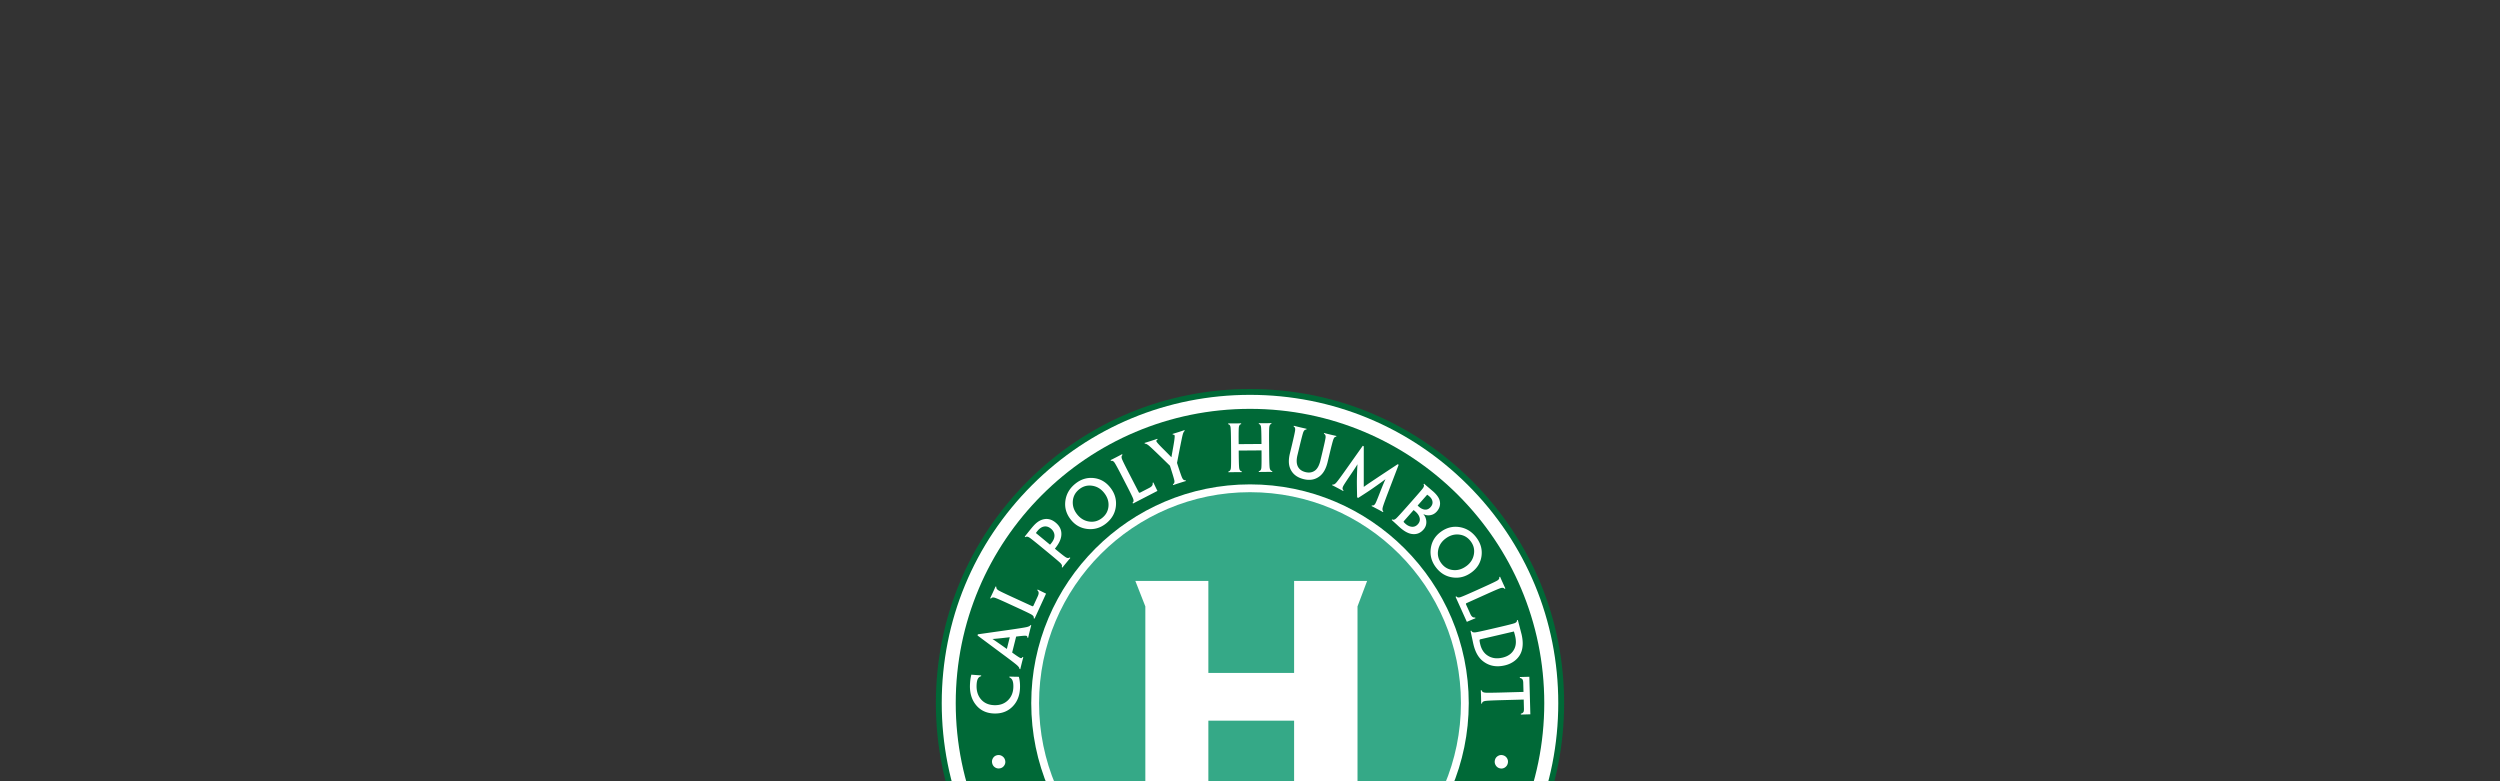 <svg xmlns="http://www.w3.org/2000/svg" xml:space="preserve" style="enable-background:new 0 0 1920 1080" viewBox="0 0 1920 600"><rect x="0" y="0" width="1920" height="600" fill="#333333" stroke="none"/><style>.st0{fill:#006937}.st1{fill:#fff}</style><switch><g><g id="Layer_1"><path d="M960 781.25c-64.44 0-125.02-25.09-170.59-70.66-45.57-45.57-70.66-106.15-70.66-170.59s25.09-125.02 70.66-170.59c45.57-45.57 106.15-70.66 170.59-70.66s125.02 25.09 170.59 70.66c45.57 45.57 70.66 106.15 70.66 170.59s-25.09 125.02-70.66 170.59c-45.57 45.57-106.15 70.66-170.59 70.66z" class="st0"/><path d="M960 303.25c-63.24 0-122.69 24.63-167.41 69.34-44.72 44.72-69.34 104.17-69.34 167.41s24.63 122.69 69.34 167.41c44.72 44.72 104.17 69.34 167.41 69.34s122.69-24.63 167.41-69.34c44.72-44.72 69.34-104.17 69.34-167.41s-24.63-122.69-69.34-167.41c-44.72-44.71-104.17-69.34-167.41-69.34z" class="st1"/><path d="M960 766c124.82 0 226-101.18 226-226s-101.18-226-226-226-226 101.18-226 226 101.18 226 226 226" class="st0"/><path d="M792 540c0 92.63 75.36 168 168 168s168-75.36 168-168-75.36-168-168-168-168 75.37-168 168" class="st1"/><path d="M1042.57 465.73v149.06l7.67 20.09h-56.37v-81.41h-65.85v81.41h-56.14l7.74-20.09V465.73l-7.67-19.55h56.07v70.64h65.85v-70.64h56.07l-7.37 19.55zM1122 540c0-89.47-72.53-162-162-162s-162 72.53-162 162 72.53 162 162 162 162-72.53 162-162" style="fill:#35a987"/></g><g id="Layer_2"><path d="M753.53 519.31c-1.13.31-1.95.94-2.47 1.88-.61 1.07-.96 2.75-1.04 5.06-.16 4.45.99 8.07 3.43 10.88s5.81 4.29 10.1 4.44c4.25.15 7.73-1.06 10.43-3.64s4.13-5.96 4.27-10.15c.08-2.21-.15-3.95-.68-5.21-.44-1.1-1.23-1.88-2.37-2.34l.02-.62c2.27.08 4.69.13 7.25.16.28 1 .5 2.08.65 3.24.23 1.61.31 3.39.24 5.34-.21 5.85-2.09 10.59-5.64 14.21-3.72 3.81-8.51 5.61-14.36 5.4-5.85-.21-10.47-2.4-13.84-6.59-3.28-4.05-4.81-9.19-4.59-15.39.05-1.41.16-2.8.34-4.17.17-1.21.41-2.44.71-3.67 1.98.17 4.5.35 7.57.56l-.02.61zM777.33 501.15c3.63 2.65 5.81 4.07 6.56 4.26.65.16 1.1-.12 1.35-.85l.65.16c-.5 1.89-.91 3.47-1.23 4.74-.43 1.74-.79 3.23-1.07 4.48l-.65-.16c.08-.74-.55-1.71-1.92-2.93-1.36-1.21-4.98-3.99-10.86-8.33l-19.4-14.44.23-.93 23.9-3.39c7.22-1.04 11.7-1.75 13.45-2.14 1.75-.39 2.75-.91 3.02-1.57l.65.16c-.33 1.2-.72 2.67-1.15 4.41-.35 1.4-.77 3.14-1.25 5.23l-.65-.16c.12-.76-.14-1.22-.79-1.39-.71-.18-3.3.02-7.77.59l-3.07 12.26zm-1.82-11.74-.15.01c-7.74.87-12.08 1.31-13.04 1.3l-.02.09c.67.36 4.28 2.87 10.84 7.5l.14.03 2.23-8.93zM774.78 463.73c-5.84-2.69-9.4-4.23-10.66-4.63-1.48-.47-2.48-.26-3.03.62l-.65-.3c.6-1.24 1.32-2.76 2.15-4.56.76-1.66 1.43-3.15 2-4.47l.65.3c-.26.94.25 1.82 1.53 2.66 1.15.71 4.64 2.39 10.46 5.07l15.4 7.07c.49.23.85.09 1.08-.4l3.31-7.2c.49-1.08.71-1.99.65-2.74-.06-.75-.41-1.36-1.04-1.82l.28-.61c2.49 1.25 4.64 2.31 6.46 3.18l-8.82 19.19-.7-.32c.34-.97-.19-1.88-1.59-2.74-1.15-.71-4.87-2.5-11.15-5.39l-6.33-2.91zM799.61 420c-4.94-4.07-7.96-6.47-9.08-7.18-1.28-.81-2.29-.89-3.02-.26l-.52-.43c1.07-1.35 2.09-2.63 3.04-3.84 1.91-2.37 3.01-3.7 3.3-4 1.92-2.23 3.85-3.79 5.79-4.68 4.1-1.85 7.97-1.26 11.62 1.75 3.41 2.81 4.84 6.25 4.3 10.33-.39 2.99-2.03 6.23-4.9 9.71l1.3 1.07c3.85 3.18 6.27 5.05 7.26 5.61 1.13.64 2.06.64 2.8 0l.52.43a262.012 262.012 0 0 0-6.11 7.41l-.52-.43c.49-.84.18-1.85-.94-3.01-.95-.95-4.11-3.64-9.47-8.06l-5.37-4.42zm7.46-14.02c-2.1-1.73-4.3-2.13-6.59-1.21-1.27.53-2.47 1.49-3.61 2.87-.45.54-.88 1.12-1.3 1.73l10.85 8.95c.6-.67 1.02-1.19 1.28-1.55.99-1.3 1.62-2.52 1.9-3.66.33-1.26.31-2.48-.08-3.68-.44-1.32-1.25-2.46-2.41-3.42l-.04-.03zM852.62 374.34c3.48 4.35 4.94 9.15 4.38 14.42-.56 5.26-3.07 9.68-7.51 13.24-4.22 3.38-8.95 4.8-14.17 4.27-5.22-.53-9.51-2.9-12.87-7.1-3.52-4.4-4.94-9.23-4.25-14.49.69-5.26 3.25-9.67 7.7-13.23 4.25-3.4 8.91-4.83 13.98-4.31 5.08.53 9.31 2.92 12.71 7.17l.03.03zm-4.73 4.09c-2.46-3.07-5.52-4.87-9.17-5.39-3.65-.52-6.94.39-9.87 2.73-3 2.4-4.64 5.43-4.92 9.1-.28 3.67.84 7.08 3.36 10.23 2.5 3.12 5.58 4.94 9.23 5.46 3.65.52 6.95-.4 9.9-2.76 2.97-2.38 4.61-5.4 4.9-9.05.29-3.66-.84-7.08-3.4-10.28l-.03-.04zM861.56 365.59c-2.95-5.72-4.8-9.12-5.54-10.21-.88-1.28-1.8-1.74-2.77-1.38l-.33-.64c1.24-.6 2.74-1.36 4.5-2.27 1.62-.84 3.06-1.6 4.33-2.29l.33.64c-.78.58-.92 1.59-.43 3.03.47 1.27 2.18 4.75 5.11 10.43l7.77 15.06c.25.48.62.6 1.1.35l7.04-3.63c1.05-.54 1.79-1.13 2.2-1.76.41-.63.52-1.32.31-2.08l.6-.31c1.19 2.52 2.24 4.68 3.13 6.49l-18.77 9.69-.35-.68c.87-.56 1.01-1.6.43-3.14-.47-1.27-2.3-4.97-5.47-11.12l-3.19-6.18zM903.95 355.53l.57 1.78c1.76 5.48 2.91 8.76 3.46 9.83.66 1.33 1.51 1.88 2.55 1.65l.21.64c-1.62.49-3.23.99-4.81 1.49-2.07.66-3.71 1.21-4.92 1.63l-.22-.69c.98-.41 1.35-1.34 1.12-2.78-.21-1.18-1.19-4.49-2.94-9.95l-.45-1.42-5.87-5.73c-5.52-5.36-8.89-8.54-10.12-9.56-1.43-1.22-2.53-1.76-3.29-1.62l-.21-.64c.95-.27 2.42-.73 4.4-1.36a353.3 353.3 0 0 0 5.38-1.78l.21.64c-.77.31-1.07.75-.9 1.29.21.67 2.02 2.68 5.41 6.03 1.57 1.55 3.59 3.59 6.05 6.13l.09-.03c.09-.57.58-3.38 1.48-8.44.85-4.78 1.17-7.52.94-8.22-.17-.52-.61-.7-1.33-.53l-.21-.64c2.17-.66 3.87-1.19 5.09-1.58 1.49-.48 2.83-.92 4.01-1.34l.2.64c-.61.3-1.15 1.34-1.61 3.14-.38 1.53-1.32 6.1-2.81 13.71l-1.48 7.71zM974.71 346.7c.05 6.91.18 11.07.38 12.48.24 1.63.9 2.49 1.99 2.58v.67c-1.54-.02-3.18-.02-4.94-.01-1.79.01-3.58.04-5.38.09v-.67c1.09-.1 1.74-.91 1.95-2.41.15-1.25.2-4.9.16-10.94l-.02-2.59-17.52.13.02 2.59c.05 6.05.17 9.69.37 10.94.24 1.5.88 2.3 1.94 2.39l.01.67c-1.7-.02-3.41-.02-5.14-.01-1.98.02-3.68.04-5.09.09l-.01-.67c1.06-.1 1.69-.97 1.9-2.61.15-1.41.2-5.57.15-12.48l-.05-6.96c-.05-6.46-.16-10.35-.33-11.66-.2-1.57-.82-2.39-1.84-2.48v-.67c1.34.02 3.02.03 5.04.01 1.82-.01 3.46-.04 4.9-.08v.67c-.96.1-1.54.89-1.76 2.37-.15 1.22-.2 4.79-.16 10.7l.02 2.26 17.52-.13-.02-2.3c-.04-5.89-.15-9.44-.32-10.65-.2-1.47-.77-2.25-1.7-2.34v-.67c1.44.02 3.09.02 4.94.01 1.79-.01 3.36-.04 4.7-.08v.67c-.89.1-1.43.94-1.61 2.51-.15 1.31-.2 5.2-.15 11.66l.05 6.92zM992.18 341.87c1.51-6.32 2.34-10.12 2.48-11.4.18-1.57-.2-2.52-1.15-2.84l.16-.65a255.298 255.298 0 0 0 9.76 2.33l-.16.65c-.99-.14-1.77.53-2.36 2-.46 1.24-1.44 5-2.95 11.29l-1.52 6.35c-.83 3.45-.77 6.25.17 8.38 1.05 2.36 3.08 3.9 6.1 4.62 2.8.67 5.22.25 7.26-1.27 1.86-1.43 3.22-3.98 4.1-7.65l1.49-6.21c1.51-6.32 2.34-10.12 2.48-11.4.15-1.61-.27-2.57-1.29-2.87l.16-.65c1.83.47 3.43.87 4.8 1.2 1.74.42 3.29.77 4.63 1.06l-.16.65c-.89-.15-1.61.54-2.17 2.05-.46 1.24-1.45 5-2.95 11.29l-1.48 6.16c-1.19 4.95-3.19 8.53-6.03 10.75-3.4 2.67-7.47 3.44-12.2 2.31-5.38-1.29-8.93-4.15-10.63-8.57-1.14-2.94-1.17-6.63-.11-11.08l1.57-6.5zM1046.62 342.35l.76.4-.01 31.11.08.04c1.49-1.17 10.14-6.96 25.97-17.37l.76.4-7.93 20.73c-2.45 6.41-3.88 10.37-4.27 11.86-.44 1.65-.29 2.71.44 3.17l-.32.59c-1.29-.72-2.65-1.46-4.09-2.22-1.56-.82-3.1-1.62-4.65-2.41l.31-.59c1.04.44 1.96-.1 2.76-1.63.5-.93 1.57-3.55 3.23-7.85 1.98-5.04 3.43-8.54 4.36-10.51l-.04-.02c-1.79 1.4-5.04 3.74-9.74 7.01-2.02 1.43-5.74 3.88-11.16 7.34l-.81-.43c-.16-6.67-.22-11.18-.18-13.51.11-5.41.26-9.35.45-11.82l-.04-.02c-1.01 1.71-3.11 4.89-6.29 9.54-2.5 3.71-4.02 6.05-4.54 7.04-.84 1.58-.79 2.68.16 3.29l-.31.59c-1.48-.82-2.99-1.64-4.52-2.44-1.42-.75-2.72-1.42-3.93-2.02l.31-.59c.81.32 1.76-.13 2.87-1.36 1.1-1.23 3.61-4.62 7.54-10.19l12.83-18.13zM1093.16 406.8c-2.41 2.74-5.41 3.83-8.98 3.28-2.75-.42-5.76-2.08-9.05-4.98-.43-.38-1-.9-1.7-1.56-.82-.77-1.4-1.3-1.73-1.59l-2.88-2.61.44-.5c.79.61 1.79.36 3.02-.73 1.03-.93 3.83-3.98 8.41-9.16l4.61-5.22c4.28-4.85 6.79-7.79 7.54-8.84.87-1.28 1-2.25.4-2.92l.45-.5c.41.36 1.41 1.23 3.02 2.6 2.8 2.39 4.11 3.5 3.92 3.33 1.73 1.52 3.05 3.05 3.97 4.56.92 1.52 1.38 3.13 1.37 4.83-.04 2.18-.88 4.19-2.51 6.04-1.36 1.54-2.99 2.47-4.91 2.81-1.92.34-3.69.07-5.31-.81l-.06.07c1.44 1.7 2.2 3.67 2.25 5.9.06 2.23-.68 4.22-2.23 5.97l-.04.03zm-4.17-4.27c1.35-1.54 1.76-3.25 1.21-5.14-.48-1.58-1.53-3.08-3.14-4.5-.5-.44-.97-.84-1.4-1.17l-7.24 8.21c-.36.41-.49.72-.38.94.27.37.74.85 1.42 1.44 1.06.93 2.22 1.6 3.49 1.99 2.38.69 4.38.11 6.01-1.74l.03-.03zm9.75-13.15c1.14-1.3 1.61-2.67 1.41-4.13-.21-1.46-.98-2.78-2.32-3.97-.53-.46-1.11-.92-1.75-1.35l-7.34 8.31c.27.28.58.58.94.89.84.74 1.69 1.3 2.55 1.68 2.52 1.11 4.68.65 6.48-1.39l.03-.04zM1130.03 439.67c-4.49 3.29-9.35 4.55-14.59 3.77-5.24-.78-9.54-3.47-12.91-8.06-3.2-4.36-4.42-9.14-3.67-14.33.75-5.19 3.3-9.38 7.63-12.56 4.54-3.33 9.42-4.54 14.66-3.64 5.23.91 9.53 3.66 12.9 8.25 3.22 4.39 4.46 9.1 3.72 14.15-.74 5.05-3.3 9.18-7.69 12.4l-.05.02zm-3.88-4.89c3.17-2.33 5.1-5.31 5.77-8.94.67-3.63-.1-6.95-2.31-9.97-2.27-3.1-5.23-4.86-8.89-5.3-3.65-.44-7.1.54-10.36 2.92-3.23 2.37-5.17 5.36-5.85 8.99-.67 3.63.11 6.97 2.34 10.01 2.25 3.07 5.2 4.83 8.84 5.27 3.64.45 7.11-.54 10.41-2.97l.05-.01zM1139.37 450.88c5.86-2.64 9.36-4.31 10.49-4.99 1.32-.81 1.83-1.7 1.53-2.69l.66-.3c.54 1.27 1.21 2.81 2.03 4.61.75 1.66 1.43 3.14 2.06 4.44l-.66.3c-.54-.81-1.54-1.01-3.01-.59-1.29.41-4.85 1.93-10.69 4.56l-15.44 6.96c-.5.22-.63.58-.41 1.08l3.26 7.22c.49 1.08 1.03 1.84 1.64 2.29.61.45 1.29.58 2.06.42l.28.61c-2.58 1.06-4.79 1.98-6.64 2.78l-8.68-19.25.7-.32c.51.89 1.55 1.09 3.11.6 1.29-.41 5.09-2.03 11.39-4.87l6.32-2.86zM1155.59 511.04c-6.51 1.52-12.14.39-16.87-3.41-3.4-2.72-5.78-7.01-7.15-12.87-.15-.62-.34-1.53-.59-2.72-.31-1.47-.51-2.4-.6-2.77l-1.01-4.74.65-.15c.33 1.01 1.32 1.43 2.96 1.28 1.34-.15 5.38-1.01 12.11-2.58l6.78-1.58c6.26-1.46 10-2.42 11.21-2.86 1.42-.53 2.06-1.3 1.92-2.32l.7-.16c.29 1.08.73 2.76 1.32 5.02 1.05 4.09 1.56 6.06 1.53 5.9 1.17 5.02 1.19 9.32.05 12.9-.89 2.8-2.52 5.19-4.88 7.15-2.26 1.87-4.96 3.18-8.11 3.91h-.02zm-1.69-5.97c4.64-1.08 7.77-3.52 9.38-7.32 1.08-2.55 1.2-5.64.35-9.25-.24-1.03-.56-2.2-.97-3.52l-25.76 6.01c-.47.11-.67.49-.59 1.15.07.66.22 1.48.46 2.48.87 3.71 2.55 6.5 5.06 8.38 3.34 2.47 7.34 3.17 12.02 2.07h.05zM1170.04 531.39l-.18-6.86c-.03-1.28-.24-2.19-.6-2.74-.37-.55-1.03-.92-2-1.12l-.02-.72 7.29-.2.78 28.84-7.29.2-.02-.67c1.02-.25 1.71-.72 2.08-1.4.24-.55.35-1.42.31-2.6l-.18-6.86-16.99.46c-6.94.19-11.11.39-12.52.62-1.66.27-2.49.93-2.49 1.99l-.67.02c-.02-1.82-.05-3.52-.09-5.09-.05-1.82-.11-3.54-.19-5.13l.67-.02c.16 1.05 1.04 1.67 2.64 1.85 1.41.12 5.57.09 12.48-.1l16.99-.47z" class="st1"/></g><g id="Layer_2_copy"><path d="M771.95 583.99c.32 1.37.11 2.65-.64 3.82s-1.77 1.92-3.08 2.22c-1.43.33-2.75.13-3.94-.61s-1.95-1.83-2.29-3.26c-.32-1.37-.13-2.66.58-3.86.71-1.2 1.75-1.96 3.12-2.28 1.4-.33 2.71-.11 3.93.66 1.21.77 1.98 1.85 2.31 3.26l.01.05zM785.23 626.06c4.97-2.7 7.93-4.37 8.89-5.02 1.13-.8 1.54-1.57 1.24-2.3l.52-.28c1.91 3.58 3.24 6.05 3.97 7.4 1.5 2.76 3.03 5.55 4.61 8.4-2.06 1.02-3.92 1.97-5.58 2.84l-.26-.48c.75-.56 1-1.36.77-2.38-.12-.57-.49-1.42-1.1-2.56l-2.89-5.31-8.64 4.69 2.53 4.65c.75 1.38 1.3 2.27 1.64 2.67.35.4.76.55 1.25.45l.26.48c-1.15.59-2.04 1.06-2.68 1.41-.74.4-1.73.96-2.97 1.66l-.24-.44c.4-.38.54-.83.42-1.35-.12-.52-.55-1.46-1.29-2.81l-2.57-4.72-8.08 4.39c-.42.23-.65.41-.71.55s-.01.4.13.77l3.27 6.02c.56.97 1.03 1.61 1.42 1.91.54.41 1.16.5 1.87.28l.26.48c-2.7 1.37-4.53 2.32-5.49 2.84l-4.37-8.14c-1.97-3.62-3.44-6.31-4.43-8.06l.52-.28c.46.67 1.36.74 2.69.21 1.12-.45 4.36-2.13 9.7-5.03l5.34-2.94zM800.41 670.37c-2.03 1.53-4.27 2.08-6.71 1.64-2.59-.5-4.85-2.04-6.79-4.61-1.5-1.99-2.45-3.9-2.85-5.74 1.61-1.07 3.38-2.3 5.32-3.69l.33.44c-1.42 1.7-1.22 3.76.6 6.17.93 1.23 2.01 2.01 3.26 2.33 1.24.32 2.41.07 3.51-.75 1.32-.99 2.02-2.58 2.1-4.74-.01-1.04 0-2.67.06-4.88.06-3.87 1.32-6.73 3.78-8.59 1.99-1.5 4.22-2.04 6.7-1.61 2.48.43 4.65 1.88 6.53 4.36 1.13 1.5 1.93 2.95 2.39 4.35-1.33.89-3.06 2.11-5.19 3.65l-.33-.44c.64-.69.91-1.47.81-2.35-.05-.77-.41-1.59-1.06-2.46-.89-1.18-1.94-1.92-3.13-2.19-1.19-.28-2.3-.03-3.33.75-1.12.84-1.76 2.11-1.91 3.81-.13 2.62-.24 5.23-.35 7.84-.36 2.87-1.59 5.09-3.7 6.68l-.04.03zM828.27 671.09l-4.29-4.2c-.8-.78-1.48-1.24-2.05-1.36-.57-.12-1.21.05-1.94.51l-.45-.44 4.46-4.56 18.05 17.64-4.46 4.56-.42-.41c.49-.78.64-1.49.45-2.14-.18-.49-.65-1.1-1.39-1.83l-4.29-4.2-10.39 10.63c-4.25 4.34-6.74 7.02-7.48 8.01-.88 1.18-1 2.1-.35 2.77l-.41.42c-1.12-1.14-2.17-2.18-3.15-3.14-1.14-1.12-2.22-2.15-3.24-3.11l.41-.42c.74.57 1.67.42 2.79-.45.96-.78 3.56-3.34 7.78-7.66l10.37-10.62zM835.48 704.79c-3.32 2.1-5.18 3.42-5.57 3.97-.34.48-.26.94.26 1.37l-.34.48c-1.37-1.02-2.53-1.86-3.46-2.53a234.1 234.1 0 0 0-3.3-2.31l.34-.48c.57.31 1.57.1 3-.62s4.85-2.77 10.27-6.16l17.99-11.15.68.49-4.93 20.54c-1.48 6.21-2.34 10.08-2.58 11.63-.24 1.55-.14 2.53.31 2.96l-.34.48c-.87-.66-1.95-1.44-3.22-2.35-1.03-.73-2.31-1.63-3.85-2.7l.34-.48c.58.35 1.04.28 1.38-.2.38-.52 1.05-2.69 2.02-6.51l-9-6.43zm10.13 2.29.04-.13c1.78-6.58 2.82-10.25 3.14-11.03l-.07-.05c-.51.43-3.71 2.56-9.59 6.41l-.07.1 6.55 4.7zM877.41 728.2c-1.43 2.85-3.72 4.45-6.86 4.78-2.42.26-5.34-.47-8.77-2.19-.45-.23-1.04-.54-1.78-.94-.86-.46-1.47-.79-1.82-.96l-3.02-1.56.26-.53c.8.34 1.6-.09 2.39-1.29.67-1.01 2.35-4.22 5.07-9.63l2.73-5.44c2.54-5.05 4.01-8.11 4.41-9.16.45-1.28.35-2.13-.32-2.56l.26-.53c.43.21 1.47.72 3.13 1.53 2.9 1.4 4.25 2.04 4.05 1.94 1.8.91 3.26 1.9 4.38 2.98s1.87 2.34 2.24 3.78c.45 1.85.19 3.75-.78 5.67-.8 1.6-1.98 2.76-3.53 3.47-1.55.71-3.1.88-4.67.5l-.04.08c1.6 1.12 2.68 2.61 3.22 4.49.55 1.87.36 3.72-.55 5.55v.02zm-4.49-2.68c.8-1.6.76-3.14-.12-4.62-.76-1.23-1.98-2.26-3.66-3.1-.53-.26-1.01-.49-1.45-.68l-4.3 8.56c-.21.43-.25.72-.11.88.31.25.82.55 1.52.9 1.1.55 2.23.86 3.4.91 2.17.05 3.73-.88 4.7-2.81l.02-.04zm5.32-13.31c.68-1.35.77-2.62.27-3.81s-1.45-2.14-2.85-2.84c-.55-.28-1.15-.53-1.78-.75l-4.35 8.67c.29.18.62.36.99.55.88.44 1.72.72 2.53.85 2.38.38 4.1-.5 5.17-2.62l.02-.05zM892.14 722.61c1.78-5.34 2.78-8.57 3.01-9.71.27-1.33-.01-2.19-.82-2.58l.2-.6c1.13.41 2.52.88 4.17 1.43 1.51.5 2.87.94 4.08 1.31l-.2.6c-.84-.13-1.56.39-2.16 1.58-.5 1.07-1.64 4.26-3.41 9.58l-4.69 14.06c-.15.45 0 .75.45.9l6.57 2.19c.98.33 1.8.43 2.44.3.65-.12 1.14-.48 1.49-1.08l.56.19c-.85 2.28-1.57 4.26-2.15 5.92l-17.53-5.84.21-.64c.88.2 1.62-.35 2.23-1.65.5-1.07 1.71-4.48 3.62-10.21l1.93-5.75zM922.36 737.25c-1.21 5.93-1.85 9.5-1.93 10.71-.09 1.41.31 2.28 1.18 2.6l-.12.58c-1.53-.34-2.98-.65-4.35-.93-1.65-.33-3.1-.62-4.37-.85l.13-.62c.9.07 1.59-.56 2.06-1.89.38-1.15 1.17-4.68 2.37-10.58l1.23-6.01c1.13-5.54 1.74-8.88 1.83-10 .11-1.38-.27-2.2-1.13-2.46l.13-.62a209.158 209.158 0 0 0 8.52 1.74l-.13.62c-.84-.08-1.48.53-1.92 1.84-.39 1.09-1.15 4.39-2.28 9.91l-1.22 5.96zM950.37 745.92c-.22 2.54-1.31 4.57-3.27 6.08-2.1 1.59-4.76 2.24-7.97 1.97-2.48-.21-4.54-.79-6.17-1.71.28-1.91.55-4.05.81-6.42l.54.05c.32 2.19 1.98 3.42 4.99 3.68 1.53.13 2.84-.15 3.91-.86 1.07-.71 1.67-1.75 1.79-3.11.14-1.65-.56-3.22-2.12-4.74-.78-.69-1.98-1.79-3.59-3.3-2.84-2.63-4.12-5.48-3.86-8.55.21-2.48 1.31-4.5 3.28-6.06s4.51-2.2 7.61-1.93c1.87.16 3.48.54 4.83 1.13-.22 1.58-.47 3.68-.76 6.3l-.54-.05c-.09-.93-.49-1.66-1.2-2.17-.6-.47-1.45-.76-2.54-.85-1.48-.13-2.72.16-3.72.86s-1.56 1.69-1.67 2.98c-.12 1.39.4 2.72 1.55 3.97 1.86 1.85 3.73 3.68 5.59 5.5 1.89 2.19 2.72 4.59 2.5 7.21l.01.02zM989.39 739.03c.5 6.03.88 9.65 1.15 10.86.31 1.41.95 2.11 1.9 2.12l.05.59c-1.34.08-2.78.19-4.31.32-1.56.13-3.12.27-4.68.43l-.05-.59c.94-.16 1.46-.91 1.54-2.24.05-1.1-.14-4.29-.58-9.56l-.19-2.26-15.28 1.26.19 2.26c.44 5.27.78 8.45 1.04 9.52.3 1.29.92 1.95 1.85 1.95l.05.59c-1.48.09-2.98.2-4.48.33-1.73.14-3.21.28-4.43.41l-.05-.59c.91-.16 1.41-.96 1.49-2.4.04-1.24-.19-4.87-.69-10.9l-.5-6.07c-.47-5.64-.82-9.02-1.05-10.15-.28-1.35-.87-2.03-1.77-2.04l-.05-.59c1.17-.07 2.64-.18 4.4-.32 1.59-.13 3.01-.26 4.27-.4l.05.59c-.83.15-1.29.88-1.38 2.18-.05 1.07.14 4.19.56 9.35l.16 1.97 15.28-1.26-.17-2.01c-.42-5.13-.75-8.23-.98-9.27-.27-1.27-.82-1.91-1.63-1.93l-.05-.59c1.26-.08 2.7-.18 4.31-.32 1.56-.13 2.93-.26 4.1-.38l.05.59c-.77.15-1.19.91-1.24 2.29-.04 1.16.17 4.55.63 10.19l.49 6.07zM1003.31 729.97c-1.47-5.46-2.41-8.73-2.81-9.81-.52-1.28-1.17-1.86-1.95-1.74l-.15-.57c3.93-1.03 6.63-1.74 8.12-2.14 3.03-.81 6.11-1.66 9.24-2.53.52 2.24 1 4.27 1.46 6.09l-.53.14c-.38-.86-1.09-1.29-2.13-1.3-.58-.02-1.5.14-2.74.48l-5.84 1.57 2.55 9.49 5.11-1.38c1.51-.41 2.51-.73 2.98-.97.47-.24.71-.61.72-1.11l.53-.14c.31 1.25.56 2.23.75 2.93.22.81.53 1.9.92 3.27l-.49.13c-.27-.48-.68-.72-1.21-.72-.54 0-1.55.2-3.04.6l-5.19 1.4 2.39 8.88c.12.46.25.73.37.81s.38.1.78.05l6.61-1.78c1.07-.32 1.8-.63 2.18-.94.52-.43.76-1.02.7-1.75l.53-.14c.7 2.94 1.2 4.94 1.48 5.99l-8.93 2.36a785.42 785.42 0 0 0-8.87 2.43l-.15-.57c.76-.29 1.04-1.15.83-2.57-.18-1.2-1.06-4.73-2.63-10.6l-1.59-5.86zM1057.07 712.46c2.5 5.29 2.57 10.31.2 15.05-1.7 3.41-4.93 6.24-9.69 8.49-.51.24-1.25.57-2.22 1-1.2.54-1.95.88-2.26 1.02l-3.87 1.74-.25-.53c.8-.47.98-1.39.55-2.77-.38-1.12-1.86-4.42-4.44-9.88l-2.6-5.5c-2.41-5.09-3.91-8.11-4.52-9.06-.71-1.12-1.49-1.52-2.34-1.22l-.27-.57c.87-.44 2.22-1.13 4.05-2.05 3.3-1.66 4.89-2.45 4.77-2.39 4.08-1.93 7.75-2.74 11.02-2.43 2.56.24 4.9 1.2 7.02 2.86 2.02 1.58 3.63 3.66 4.84 6.21l.01.03zm-4.79 2.54c-1.78-3.77-4.45-6-7.99-6.67-2.38-.45-5.04.02-7.98 1.4-.83.4-1.78.89-2.83 1.48l9.9 20.92c.18.38.54.48 1.09.3s1.23-.46 2.04-.85c3.01-1.42 5.09-3.38 6.23-5.88 1.5-3.31 1.35-6.87-.44-10.66l-.02-.04zM1072.79 691.37l-1.81-1.02c1.15-2.05 2.67-5.44 4.57-10.16l1.6-1.3 1.5 1.92a666.1 666.1 0 0 0 5.85 7.26l4.85 5.96c2.67 3.28 4.43 5.4 5.29 6.37 1.2 1.34 2.12 2.12 2.77 2.35.54.21 1.16.07 1.87-.44l.42.52a217.87 217.87 0 0 0-3.87 3.1c-1.3 1.06-2.73 2.24-4.28 3.53l-.4-.49c.75-.68 1.09-1.36 1.03-2.03-.06-.67-.62-1.73-1.69-3.17-.73-1.03-2.44-3.2-5.12-6.5l-7.87-9.68c-.62-.76-.86-1.07-.71-.94-.38-.38-.69-.43-.94-.16-.69 1.18-1.71 2.81-3.06 4.88zM1110.85 692.53c-.25-3.76-.66-7.39-1.22-10.9-.3-1.79-.7-3.65-1.21-5.56h-.06c-.22 1.61-1 3.12-2.35 4.54-2.03 2.13-4.42 3.23-7.17 3.3-2.75.07-5.18-.9-7.29-2.91-2.25-2.14-3.42-4.69-3.52-7.64-.1-3.23 1.05-6.1 3.44-8.61 2.36-2.47 4.99-3.75 7.91-3.83 2.92-.08 5.59 1.03 8 3.32 1.6 1.53 2.89 3.52 3.86 6 .87 2.18 1.63 4.99 2.29 8.44.52 2.62.99 5.81 1.39 9.56l-4.07 4.29zm-16.38-24.52c-1.27 1.34-1.86 2.89-1.74 4.66.11 1.77.83 3.28 2.15 4.54 1.38 1.31 2.94 1.97 4.68 1.96 1.74 0 3.26-.68 4.55-2.04 1.37-1.44 2-3.01 1.87-4.71s-.88-3.22-2.28-4.55c-1.38-1.31-2.94-1.96-4.67-1.95s-3.25.7-4.54 2.06l-.02.03zM1109.87 654.78l-2.01-.49c.55-2.29 1.09-5.96 1.64-11.02l1.18-1.68 1.97 1.44c1.61 1.17 4.14 2.97 7.6 5.4l6.29 4.42c3.46 2.43 5.73 4 6.81 4.69 1.51.96 2.62 1.46 3.31 1.5.57.06 1.13-.25 1.68-.92l.55.39a328.694 328.694 0 0 0-6.05 8.59l-.51-.36c.53-.86.68-1.6.44-2.23s-1.07-1.5-2.49-2.6c-.98-.79-3.21-2.42-6.69-4.87l-10.2-7.18c-.8-.56-1.11-.8-.94-.71-.47-.26-.78-.23-.95.1-.35 1.32-.89 3.17-1.63 5.53zM1130.59 636.25c.77-1.52 1.29-2.8 1.55-3.83.37-1.29.46-2.4.28-3.32-.26-1.43-1.08-2.52-2.46-3.25-1.26-.67-2.52-.75-3.79-.25-1.26.5-2.29 1.5-3.07 2.98-1.09 2.05-1.36 3.79-.81 5.22.2.52.55 1.03 1.04 1.54l-.25.48c-2-1.06-3.83-1.98-5.48-2.75.09-2.39.75-4.75 1.98-7.07 1.31-2.47 2.87-4.18 4.7-5.12 2.6-1.32 5.13-1.32 7.61-.02 2.05 1.09 3.33 2.71 3.83 4.88.34 1.45.39 2.83.13 4.15l.04.02c.84-1.05 1.96-1.91 3.37-2.59 2.39-1.17 4.74-1.15 7.04.06 2.67 1.41 4.22 3.51 4.65 6.3.38 2.51-.15 5.14-1.61 7.89s-3.35 4.9-5.69 6.45c-.07-.04-1.84-1.07-5.3-3.09l.25-.48c1.01.19 1.88.12 2.62-.19 1.55-.67 2.88-2.04 3.98-4.12.92-1.73 1.17-3.39.77-4.96-.34-1.38-1.22-2.45-2.63-3.2-1.34-.71-2.69-.79-4.05-.24-1.07.41-2.07 1.22-2.99 2.41-.64.8-1.43 2.08-2.36 3.83l-3.35-1.73zM1148.1 583.77c.32-1.37 1.07-2.42 2.26-3.14 1.19-.73 2.44-.93 3.75-.63 1.43.33 2.52 1.1 3.26 2.29.74 1.19.94 2.5.61 3.94-.32 1.37-1.06 2.44-2.23 3.2s-2.43.99-3.8.67c-1.4-.33-2.48-1.1-3.23-2.33s-.96-2.54-.63-3.94l.01-.06z" class="st1"/></g></g></switch></svg>